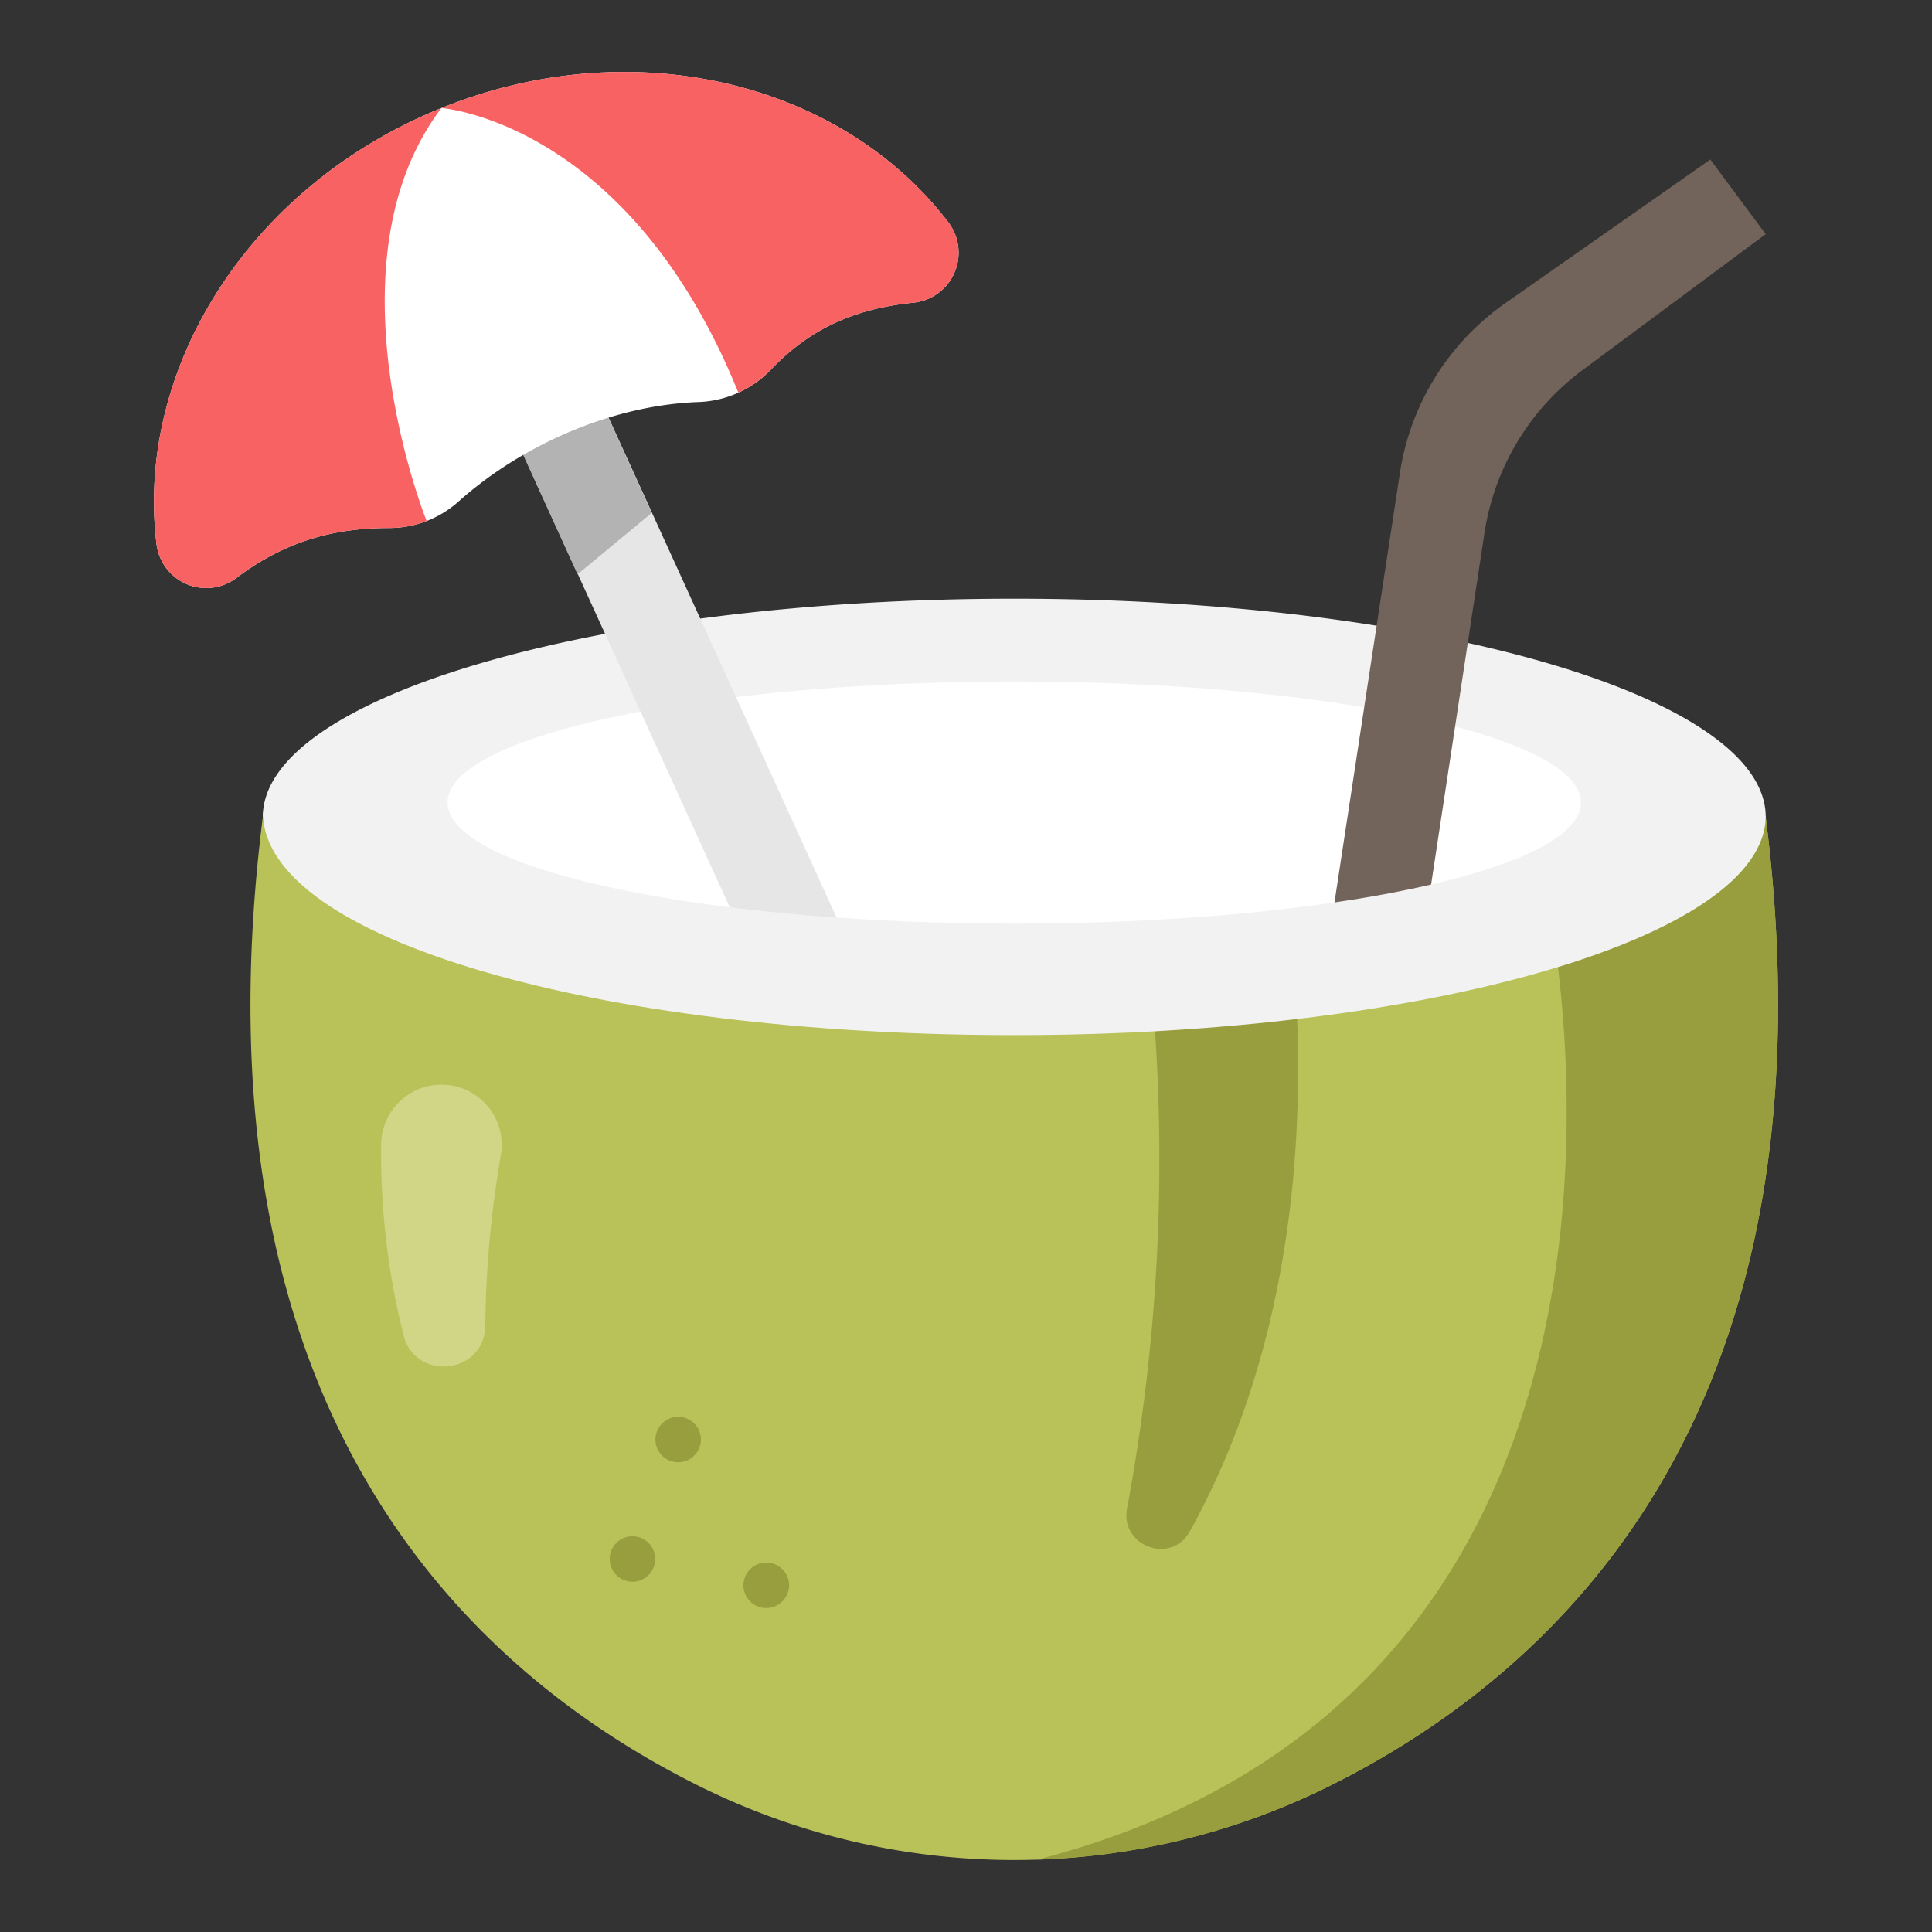 <svg id="Flat" height="512" viewBox="0 0 340 340" width="512" xmlns="http://www.w3.org/2000/svg"><rect x="0" y="0" width="340" height="340" fill="#333333" stroke="none"/><path d="m310.735 143.762h-14.486s-30.48 30.1-117.756 30.1-117.756-30.1-117.756-30.1h-14.486c-13.037 103.382 35.108 149.869 76.917 170.62a124.627 124.627 0 0 0 110.65 0c41.809-20.751 89.954-67.238 76.917-170.62z" fill="#b9c259"/><ellipse cx="182.297" cy="142.023" fill="#fff" rx="109.432" ry="26.813"/><path d="m310.735 143.762c0-21.209-59.207-38.4-132.242-38.4s-132.242 17.193-132.242 38.4h33.214a5.184 5.184 0 0 1 -.7-2.522c0-11.766 44.649-21.3 99.727-21.3s99.727 9.538 99.727 21.3a5.184 5.184 0 0 1 -.7 2.522z" fill="#f2f2f2"/><path d="m310.735 143.762h-14.486a54.994 54.994 0 0 1 -9.406 6.783l-14.621 7.383s30.614 138.248-89.662 169.335a124.367 124.367 0 0 0 51.258-12.881c41.809-20.751 89.954-67.238 76.917-170.62z" fill="#989e3d"/><path d="m198.335 265.49c-1.211 6.607 7.747 9.91 11.026 4.047 10.749-19.224 21.994-51.482 18.4-99.346-7.641 1.231-16.021 2.214-25.173 2.853a334.308 334.308 0 0 1 -4.253 92.446z" fill="#989e3d"/><path d="m111.174 65.665h16.351v109.129h-16.351z" fill="#e6e6e6" transform="matrix(.91 -.415 .415 .91 -39.102 60.29)"/><path d="m310.735 41.2-9.746-13.128-36.089 25.289a44.7 44.7 0 0 0 -18.539 29.874l-12.651 83.028 16.146 2.573 11.382-75.019a43.9 43.9 0 0 1 17.237-28.667z" fill="#72645a"/><path d="m104.17 67.185-14.88 6.778 12.348 27.106 13.047-10.801z" fill="#b3b3b3"/><path d="m178.493 182.164c73.035 0 132.241-17.343 132.241-38.551l-33.213.149c-5.843 10.576-47.947 18.781-99.028 18.781s-93.185-8.205-99.028-18.781l-33.184-.743c0 22.3 59.177 39.145 132.212 39.145z" fill="#f2f2f2"/><path d="m77.683 19.013c-33.827 13.675-53.838 45.779-50.158 76.6a8.817 8.817 0 0 0 13.98 6.169c8.181-6.194 16.644-8.875 27-8.862a18.3 18.3 0 0 0 12.227-4.693c10.949-9.781 26.841-16.958 42.329-17.479a18.585 18.585 0 0 0 12.716-5.81c6.591-6.871 14.294-10.59 24.956-11.666a8.84 8.84 0 0 0 6.126-14.193c-18.806-24.601-55.422-33.712-89.176-20.066z" fill="#fff"/><path d="m166.86 39.077c-18.807-24.6-55.423-33.71-89.177-20.064 0 0 32.95 2.339 52.254 50.09a19.228 19.228 0 0 0 5.841-4.167c6.591-6.871 14.294-10.59 24.956-11.666a8.839 8.839 0 0 0 6.126-14.193z" fill="#f96262"/><path d="m27.525 95.611a8.817 8.817 0 0 0 13.98 6.169c8.181-6.194 16.644-8.875 27-8.862a18.138 18.138 0 0 0 6.578-1.229c-.022-.055-18.2-45.2 2.6-72.676-33.827 13.675-53.838 45.779-50.158 76.598z" fill="#f96262"/><g fill="#989e3d"><path d="m119.343 257.336a4.148 4.148 0 0 1 -.781-.08 4.3 4.3 0 0 1 -.75-.23 4.56 4.56 0 0 1 -.689-.36 4.82 4.82 0 0 1 -.6-.5 4.031 4.031 0 0 1 -1.18-2.83 4.129 4.129 0 0 1 .08-.78 3.832 3.832 0 0 1 .23-.75 4.579 4.579 0 0 1 .37-.69 4.161 4.161 0 0 1 .5-.61 4.82 4.82 0 0 1 .6-.5 4.56 4.56 0 0 1 .689-.36 4.3 4.3 0 0 1 .75-.23 4.151 4.151 0 0 1 1.571 0 4.3 4.3 0 0 1 .75.23 4.571 4.571 0 0 1 .69.36 4.82 4.82 0 0 1 .6.5 4.161 4.161 0 0 1 .5.61 4.671 4.671 0 0 1 .37.69 3.9 3.9 0 0 1 .23.75 4.128 4.128 0 0 1 .079.78 4.03 4.03 0 0 1 -1.179 2.83 4.82 4.82 0 0 1 -.6.5 4.571 4.571 0 0 1 -.69.36 4.3 4.3 0 0 1 -.75.23 4.243 4.243 0 0 1 -.79.08z"/><path d="m111.3 278.356a3.995 3.995 0 0 1 -4-4 3.992 3.992 0 0 1 4.78-3.92 3.832 3.832 0 0 1 .75.23 3.548 3.548 0 0 1 .69.37 3.639 3.639 0 0 1 .61.49 4.008 4.008 0 0 1 0 5.66 3.694 3.694 0 0 1 -.61.5 4.183 4.183 0 0 1 -.69.37 4.659 4.659 0 0 1 -.75.23 4.049 4.049 0 0 1 -.78.07z"/><path d="m134.852 282.986a4 4 0 1 1 .781-7.92 4.7 4.7 0 0 1 .75.22 4.628 4.628 0 0 1 .69.37 4.837 4.837 0 0 1 .609.5 3.966 3.966 0 0 1 -.609 6.15 4.033 4.033 0 0 1 -1.44.6 4.131 4.131 0 0 1 -.781.08z"/></g><path d="m81.182 191.475a10.6 10.6 0 0 1 6.947 11.9 187.2 187.2 0 0 0 -2.729 29.944c-.137 8.545-12.306 9.891-14.4 1.606a132.333 132.333 0 0 1 -3.928-33.446 10.629 10.629 0 0 1 14.11-10.004z" fill="#d0d686"/></svg>